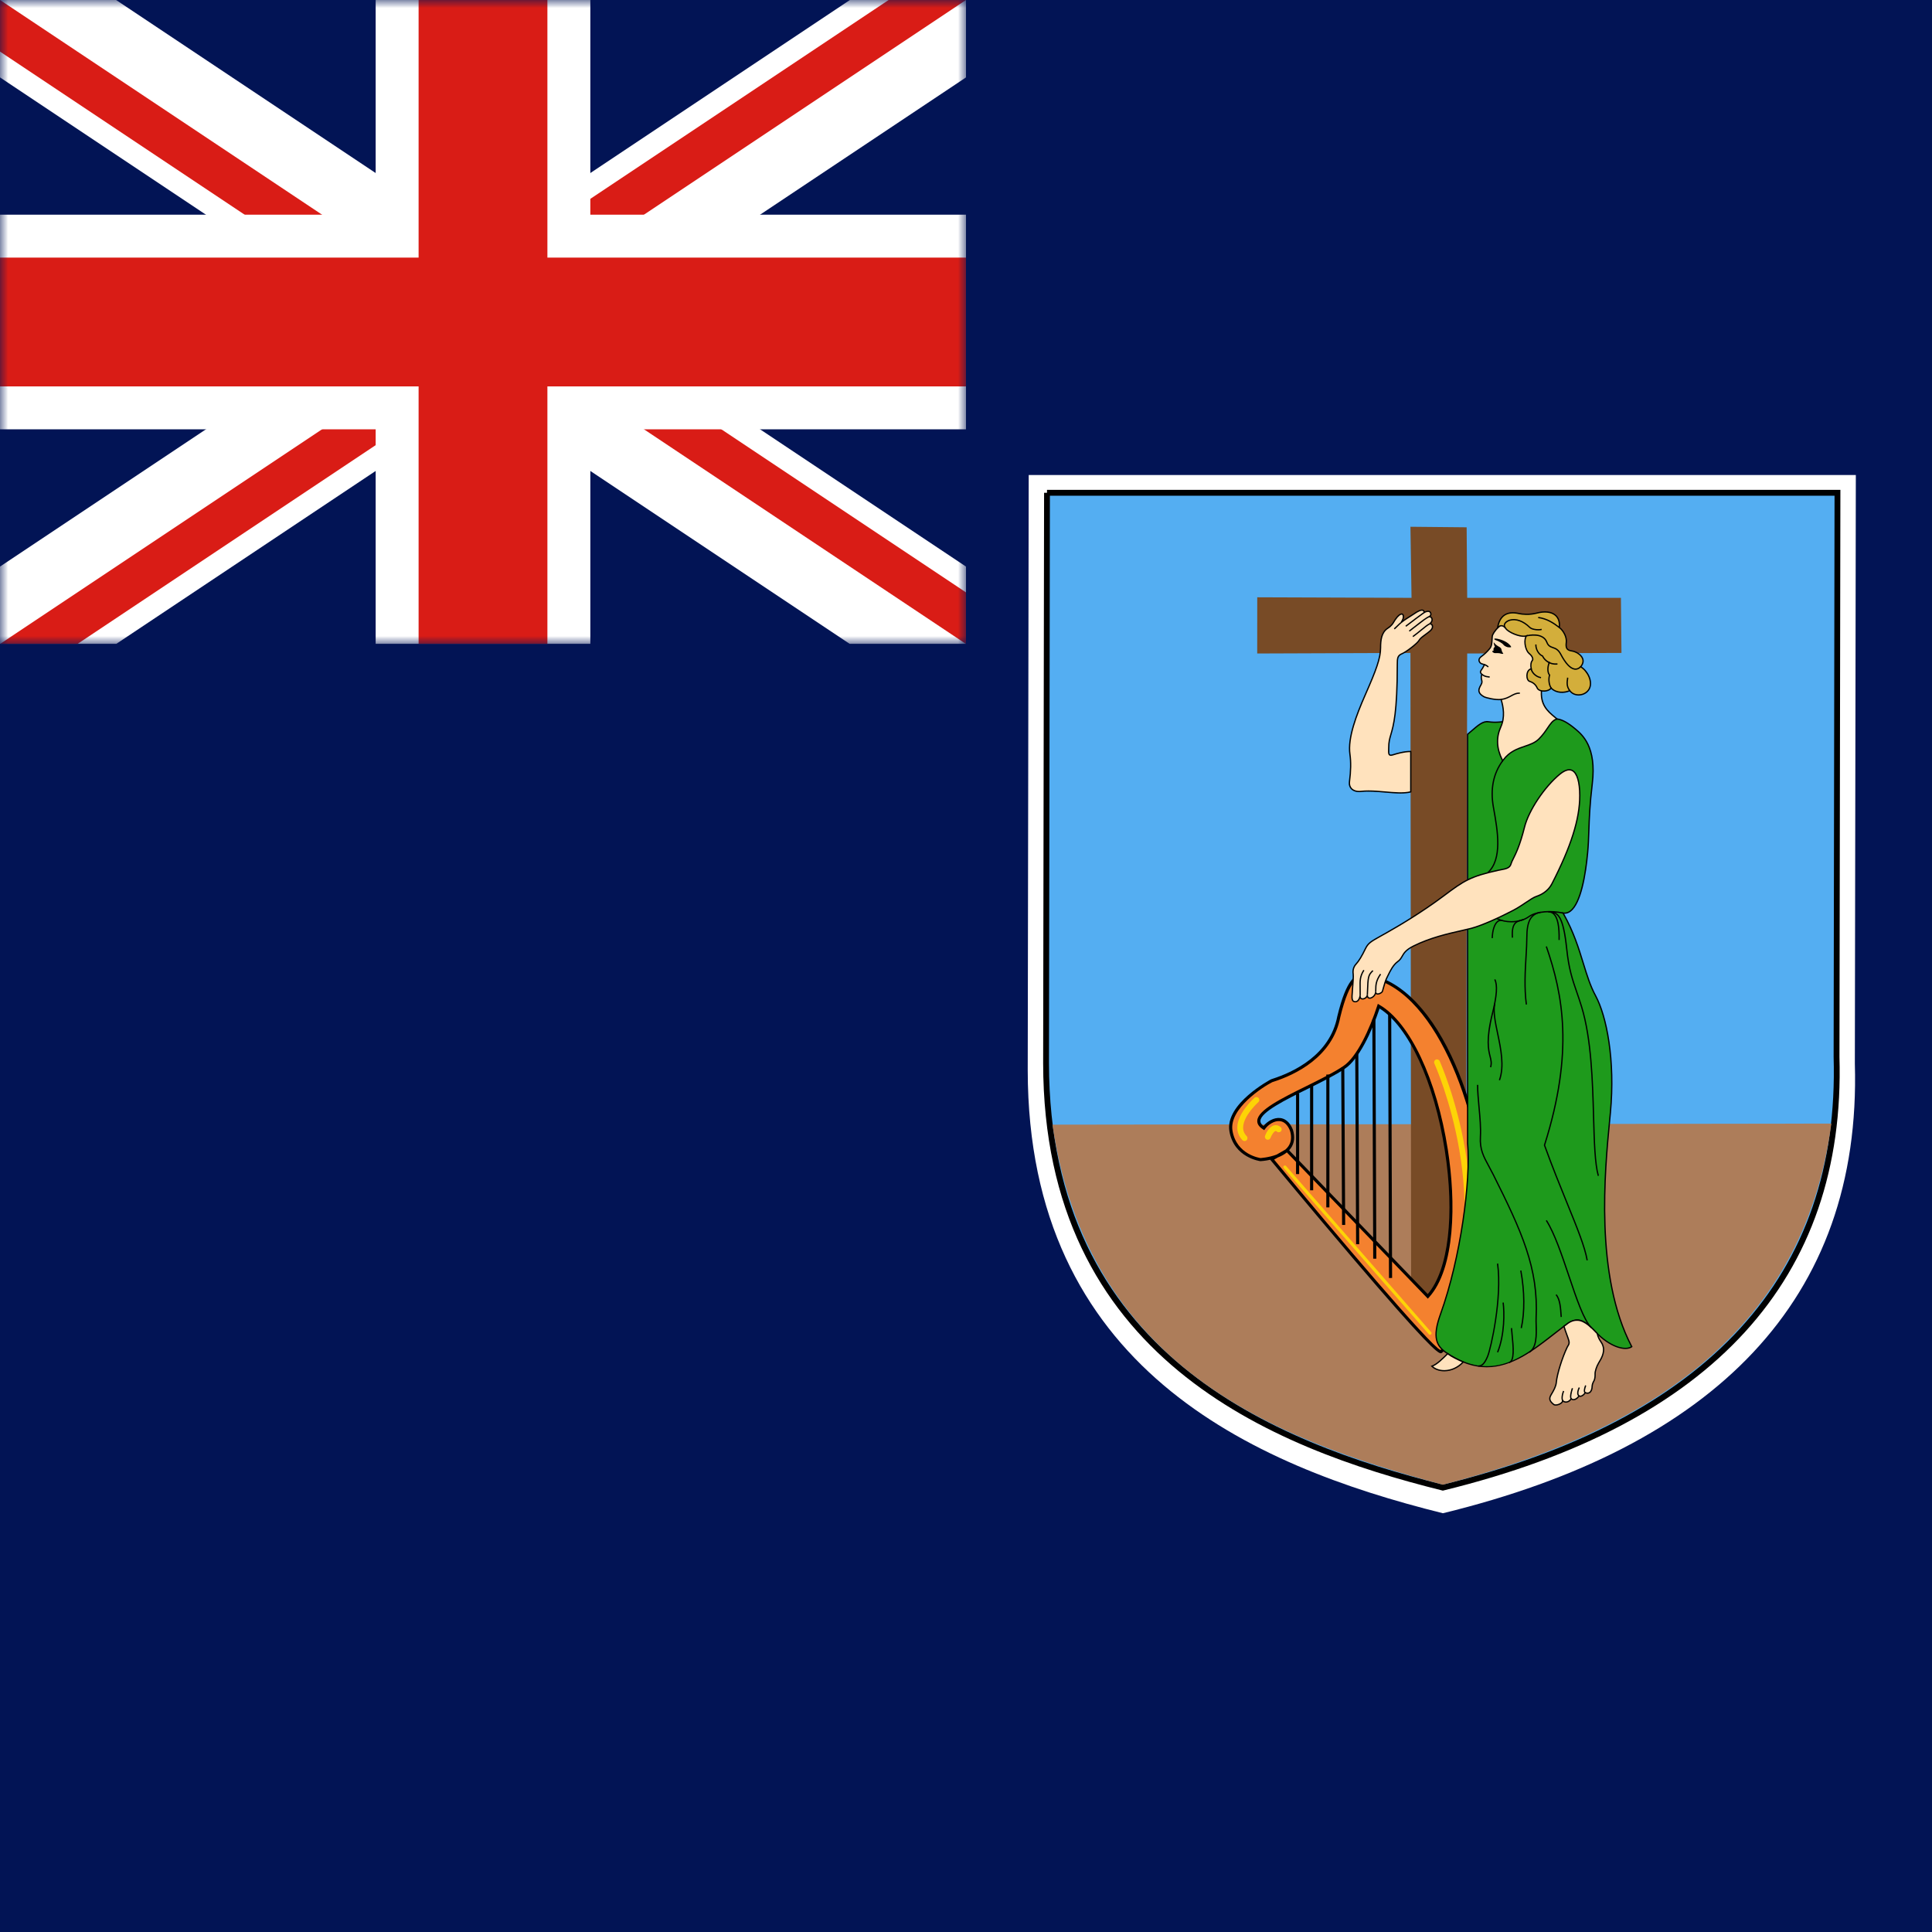 <svg width="120" height="120" viewBox="0 0 120 120" fill="none" xmlns="http://www.w3.org/2000/svg">
<rect x="0" y="0" width="120" height="120" fill="#333333" stroke="none"/>
<g clip-path="url(#clip0_909_274919)">
<path d="M0 0H120V120H0V0Z" fill="#021455"/>
<path d="M63.893 29.505H115.269L115.208 66.063C115.635 80.759 106.476 89.878 89.622 93.99C77.655 91.018 63.854 84.87 63.834 66.48L63.895 29.505L63.893 29.505Z" fill="white"/>
<path d="M65.031 30.607H114.129L114.071 65.638C114.479 79.72 105.725 88.459 89.619 92.399C78.181 89.551 64.992 83.66 64.973 66.038L65.031 30.607H65.031Z" fill="#54AEF2"/>
<path d="M89.618 92.586L89.575 92.575C78.945 89.929 64.812 84.299 64.792 66.038L64.85 30.607L65.031 30.608V30.426H114.311L114.31 30.608L114.252 65.639C114.652 79.421 106.379 88.486 89.662 92.575L89.618 92.586ZM65.212 30.789L65.154 66.038C65.174 84.019 79.113 89.591 89.619 92.212C106.119 88.164 114.284 79.226 113.89 65.644L113.947 30.789H65.212Z" fill="black"/>
<path d="M113.748 69.788C111.962 83.23 101.61 89.103 89.617 92.22C79.003 89.372 67.582 84.826 65.369 69.855L113.749 69.788L113.748 69.788Z" fill="#AD7D5A"/>
<path d="M87.673 37.133L87.605 32.718L91.096 32.752L91.13 37.133H100.679L100.713 40.555L91.13 40.59L91.053 80.953L87.648 80.974L87.605 40.555L78.088 40.59L78.09 37.099L87.673 37.133Z" fill="#784B26"/>
<path fill-rule="evenodd" clip-rule="evenodd" d="M79.943 71.454L88.684 80.521C91.706 77.199 89.61 64.782 85.634 62.495C85.158 63.965 84.347 65.728 83.486 66.297C81.591 67.588 76.948 69.098 78.5 70.065C78.854 69.575 79.78 69.112 80.215 70.201C80.733 71.916 78.282 72.025 78.282 72.025C78.282 72.025 76.73 71.835 76.458 70.255C76.185 68.676 78.769 67.234 78.99 67.124C79.208 67.042 82.584 66.144 83.156 63.148C83.864 60.208 84.599 60.643 84.736 60.589C89.146 61.025 92.033 68.921 92.196 74.476C92.36 80.031 89.936 83.707 89.501 83.952C89.065 84.197 78.99 71.998 78.99 71.998L79.943 71.454Z" fill="#F4812F"/>
<path d="M89.489 84.055C89.296 84.055 88.598 83.514 84.008 78.13C81.464 75.144 78.941 72.09 78.915 72.06L78.895 72.035C78.568 72.108 78.31 72.121 78.286 72.122C78.254 72.119 76.644 71.903 76.362 70.272C76.067 68.558 78.918 67.052 78.947 67.037C78.97 67.028 78.997 67.019 79.035 67.007C80.342 66.588 82.603 65.528 83.061 63.13C83.629 60.772 84.217 60.481 84.662 60.497C84.68 60.498 84.694 60.499 84.706 60.497L84.728 60.488L84.745 60.493C86.767 60.692 88.685 62.496 90.146 65.571C91.404 68.22 92.207 71.548 92.293 74.473C92.458 80.089 89.972 83.798 89.548 84.036C89.532 84.045 89.515 84.055 89.489 84.055ZM79.138 72.025C83.003 76.703 88.851 83.599 89.474 83.854C89.94 83.52 92.26 79.922 92.1 74.479C91.939 69.014 89.063 61.134 84.743 60.687C84.716 60.692 84.689 60.692 84.656 60.691C84.46 60.686 83.853 60.669 83.25 63.171C82.775 65.662 80.442 66.76 79.094 67.192C79.06 67.202 79.037 67.21 79.024 67.215C78.449 67.502 76.317 68.87 76.553 70.239C76.81 71.73 78.279 71.927 78.294 71.929C78.292 71.928 78.802 71.902 79.294 71.713L79.837 71.403C79.906 71.344 79.967 71.278 80.018 71.205C80.204 70.943 80.239 70.615 80.123 70.229C79.979 69.871 79.769 69.669 79.502 69.636C79.158 69.594 78.776 69.848 78.578 70.121L78.525 70.195L78.449 70.147C78.202 69.993 78.081 69.812 78.091 69.608C78.124 68.949 79.59 68.225 81.142 67.458C81.98 67.044 82.847 66.615 83.432 66.217C84.271 65.663 85.072 63.916 85.542 62.465L85.579 62.352L85.682 62.411C87.577 63.501 89.243 67.033 89.928 71.409C90.437 74.662 90.397 78.782 88.755 80.586L88.686 80.663L79.929 71.578C79.763 71.713 79.569 71.815 79.372 71.891L79.138 72.025ZM80.07 71.447L88.68 80.378C89.961 78.87 90.367 75.463 89.737 71.439C89.073 67.198 87.491 63.77 85.688 62.64C85.203 64.098 84.397 65.812 83.539 66.377C82.945 66.783 82.072 67.214 81.228 67.631C79.861 68.306 78.311 69.072 78.285 69.618C78.279 69.73 78.343 69.833 78.479 69.934C78.715 69.651 79.12 69.395 79.526 69.444C79.761 69.473 80.088 69.621 80.305 70.165C80.442 70.619 80.398 71.004 80.176 71.317C80.144 71.363 80.108 71.406 80.07 71.447Z" fill="black"/>
<path d="M86.315 63.013L86.369 79.378L86.315 63.013Z" fill="#F4812F"/>
<path d="M86.412 63.012L86.218 63.013L86.272 79.378L86.466 79.377L86.412 63.012Z" fill="black"/>
<path d="M85.335 63.312C85.335 63.339 85.389 78.179 85.389 78.179L85.335 63.312Z" fill="#F4812F"/>
<path d="M85.292 78.18C85.29 77.574 85.238 63.339 85.238 63.312H85.431C85.431 63.356 85.485 78.031 85.486 78.179L85.292 78.18Z" fill="black"/>
<path d="M84.273 65.463L84.327 77.281L84.273 65.463Z" fill="#F4812F"/>
<path d="M84.369 65.463L84.176 65.463L84.23 77.281L84.423 77.28L84.369 65.463Z" fill="black"/>
<path d="M83.401 66.307L83.456 76.083L83.401 66.307Z" fill="#F4812F"/>
<path d="M83.498 66.306L83.305 66.308L83.359 76.083L83.552 76.082L83.498 66.306Z" fill="black"/>
<path d="M82.572 66.743H82.379V74.993H82.572V66.743Z" fill="black"/>
<path d="M81.564 67.397H81.371V73.931H81.564V67.397Z" fill="black"/>
<path d="M80.693 67.914H80.5V72.924H80.693V67.914Z" fill="black"/>
<path d="M88.82 82.905C88.793 82.905 88.766 82.894 88.747 82.872L79.734 72.552C79.699 72.511 79.703 72.45 79.743 72.415C79.783 72.38 79.844 72.384 79.88 72.424L88.893 82.744C88.928 82.784 88.924 82.846 88.884 82.881C88.865 82.897 88.843 82.905 88.82 82.905Z" fill="#FDD406"/>
<path d="M89.555 82.445C89.527 82.445 89.498 82.438 89.472 82.425C89.383 82.379 89.348 82.27 89.394 82.181C93.096 74.99 89.131 66.144 89.091 66.055C89.049 65.964 89.089 65.857 89.18 65.815C89.271 65.774 89.379 65.814 89.42 65.905C89.462 65.995 93.498 75.001 89.716 82.347C89.684 82.409 89.621 82.445 89.555 82.445Z" fill="#FDD406"/>
<path d="M78.745 70.79C78.723 70.79 78.701 70.787 78.68 70.779C78.587 70.743 78.54 70.638 78.575 70.545C78.611 70.452 78.803 69.984 79.134 69.899C79.233 69.874 79.384 69.872 79.544 70.009C79.62 70.074 79.628 70.188 79.563 70.264C79.498 70.341 79.383 70.349 79.308 70.284C79.258 70.242 79.234 70.248 79.224 70.25C79.117 70.277 78.975 70.514 78.914 70.674C78.886 70.746 78.818 70.79 78.745 70.79Z" fill="#FDD406"/>
<path d="M77.302 70.872C77.254 70.872 77.207 70.854 77.172 70.817C76.947 70.586 76.84 70.308 76.852 69.992C76.886 69.107 77.875 68.223 77.917 68.186C77.992 68.12 78.106 68.127 78.173 68.202C78.239 68.277 78.232 68.391 78.157 68.457C78.148 68.466 77.241 69.276 77.214 70.007C77.206 70.222 77.277 70.405 77.432 70.565C77.502 70.637 77.5 70.751 77.428 70.821C77.393 70.855 77.347 70.872 77.302 70.872Z" fill="#FDD406"/>
<path d="M91.156 45.609C91.761 45.09 92.075 44.773 92.45 44.83C92.824 44.888 93.335 44.859 93.709 44.744C94.085 44.628 95.945 44.398 96.709 44.657C96.969 44.686 97.314 44.83 97.847 45.277C98.381 45.724 99.16 46.503 98.9 48.666C98.641 50.828 98.726 51.753 98.612 52.962C98.41 55.096 97.937 56.853 97.084 56.711C98.237 58.73 98.352 60.46 99.102 61.844C99.852 63.228 100.313 66.054 100.024 69.111C99.737 72.168 98.93 79.031 101.351 83.645C100.947 83.933 99.968 83.645 99.102 82.722C98.237 81.799 97.857 81.829 97.141 82.376C94.95 84.049 92.898 86.064 89.875 84.049C89.183 83.587 88.963 83.034 89.471 81.626C90.74 78.108 91.356 73.281 91.156 71.014L91.156 45.609Z" fill="#1E9A1C"/>
<path d="M92.342 84.925C91.577 84.925 90.756 84.684 89.853 84.082C89.184 83.636 88.901 83.089 89.434 81.613C90.692 78.124 91.319 73.318 91.116 71.018L91.116 45.59L91.13 45.578C91.194 45.524 91.255 45.471 91.312 45.421C91.805 44.994 92.101 44.735 92.456 44.791C92.84 44.85 93.339 44.816 93.697 44.706C94.042 44.6 95.924 44.348 96.722 44.619C97.035 44.653 97.403 44.853 97.873 45.247C98.309 45.611 99.216 46.37 98.94 48.67C98.781 49.999 98.751 50.853 98.726 51.607C98.71 52.066 98.695 52.499 98.651 52.966C98.521 54.352 98.227 56.111 97.567 56.618C97.439 56.717 97.3 56.764 97.157 56.758C97.781 57.871 98.099 58.904 98.379 59.818C98.601 60.54 98.81 61.222 99.137 61.825C99.822 63.088 100.374 65.832 100.064 69.115C100.05 69.262 100.035 69.419 100.019 69.584C99.717 72.72 99.087 79.246 101.386 83.626L101.403 83.657L101.374 83.677C100.962 83.972 99.965 83.701 99.073 82.749C98.226 81.846 97.871 81.869 97.165 82.407C96.976 82.552 96.788 82.698 96.601 82.845C95.284 83.873 93.937 84.925 92.342 84.925ZM91.196 45.627V71.014C91.399 73.319 90.77 78.141 89.509 81.639C88.991 83.074 89.246 83.581 89.897 84.015C92.635 85.841 94.538 84.355 96.552 82.782C96.739 82.635 96.928 82.489 97.117 82.344C97.855 81.781 98.249 81.753 99.131 82.695C99.973 83.592 100.897 83.873 101.299 83.631C99.009 79.23 99.638 72.712 99.94 69.576C99.956 69.411 99.971 69.255 99.985 69.107C100.293 65.841 99.746 63.115 99.067 61.863C98.737 61.253 98.526 60.567 98.303 59.842C98.018 58.913 97.695 57.861 97.049 56.731L97.008 56.658L97.091 56.672C97.241 56.697 97.386 56.657 97.519 56.555C98.015 56.173 98.389 54.896 98.572 52.958C98.616 52.494 98.631 52.062 98.646 51.604C98.672 50.849 98.701 49.993 98.861 48.661C99.132 46.404 98.247 45.663 97.822 45.308C97.365 44.925 97.01 44.731 96.705 44.697C95.963 44.446 94.118 44.66 93.721 44.782C93.352 44.895 92.839 44.931 92.444 44.87C92.126 44.82 91.84 45.069 91.365 45.481C91.311 45.528 91.255 45.576 91.196 45.627Z" fill="black"/>
<path d="M93.234 43.446C93.393 43.936 93.479 44.571 93.219 45.148C92.96 45.724 92.903 46.416 93.334 47.253C94.027 46.272 95.008 46.474 95.584 45.897C96.161 45.321 96.276 44.773 96.709 44.657C96.276 44.282 95.613 43.879 95.757 42.783C95.901 41.687 97.429 40.793 96.046 39.12C95.152 38.041 93.853 38.342 93.291 38.76C93.027 38.957 92.802 39.236 92.715 39.423C92.628 39.611 92.737 40.037 92.527 40.288C92.384 40.461 92.209 40.633 92.008 40.779C91.879 40.872 91.798 41.009 91.936 41.168C91.991 41.231 92.093 41.245 92.204 41.284C92.139 41.413 92.066 41.543 91.994 41.637C91.925 41.725 91.955 41.809 92.037 41.88C91.928 42.226 92.138 42.264 91.994 42.523C91.868 42.748 91.699 43.013 92.167 43.273C92.296 43.345 92.91 43.488 93.234 43.446Z" fill="#FFE2BD"/>
<path d="M93.329 47.329L93.299 47.271C92.911 46.519 92.873 45.819 93.183 45.131C93.443 44.553 93.342 43.925 93.206 43.489C92.875 43.518 92.288 43.386 92.148 43.308C91.97 43.209 91.866 43.101 91.831 42.978C91.785 42.814 91.871 42.661 91.947 42.525L91.959 42.504C92.025 42.385 92.01 42.324 91.989 42.239C91.969 42.158 91.945 42.058 91.992 41.892C91.903 41.804 91.892 41.703 91.963 41.612C92.019 41.539 92.082 41.434 92.147 41.307C92.135 41.303 92.122 41.299 92.11 41.296C92.03 41.272 91.955 41.25 91.906 41.194C91.844 41.123 91.817 41.05 91.825 40.977C91.835 40.895 91.89 40.815 91.984 40.746C92.169 40.613 92.341 40.45 92.496 40.263C92.616 40.119 92.625 39.908 92.632 39.722C92.638 39.596 92.642 39.486 92.679 39.406C92.76 39.23 92.979 38.942 93.268 38.728C93.912 38.249 95.209 38.047 96.077 39.095C97.05 40.272 96.596 41.091 96.196 41.815C96.013 42.145 95.84 42.457 95.797 42.788C95.671 43.745 96.18 44.167 96.59 44.505C96.64 44.547 96.689 44.587 96.735 44.627L96.792 44.676L96.719 44.696C96.483 44.759 96.346 44.96 96.157 45.238C96.017 45.445 95.857 45.68 95.612 45.925C95.365 46.172 95.049 46.279 94.715 46.392C94.247 46.551 93.763 46.714 93.367 47.275L93.329 47.329ZM93.262 43.402L93.272 43.434C93.417 43.883 93.532 44.548 93.255 45.164C92.964 45.811 92.992 46.47 93.341 47.176C93.745 46.636 94.246 46.467 94.689 46.317C95.015 46.207 95.322 46.103 95.556 45.869C95.795 45.629 95.953 45.398 96.091 45.193C96.265 44.937 96.406 44.73 96.629 44.641C96.6 44.617 96.57 44.592 96.539 44.567C96.114 44.216 95.586 43.779 95.718 42.777C95.763 42.431 95.939 42.113 96.126 41.776C96.533 41.041 96.954 40.28 96.015 39.146C95.101 38.041 93.801 38.43 93.315 38.792C93.05 38.989 92.831 39.267 92.752 39.44C92.721 39.505 92.717 39.612 92.712 39.726C92.704 39.924 92.695 40.15 92.557 40.314C92.398 40.506 92.221 40.674 92.031 40.811C91.978 40.849 91.913 40.911 91.905 40.986C91.899 41.036 91.919 41.088 91.966 41.142C91.999 41.18 92.061 41.198 92.132 41.219C92.159 41.227 92.188 41.236 92.217 41.246L92.26 41.261L92.24 41.301C92.164 41.453 92.092 41.574 92.026 41.661C91.994 41.701 91.964 41.764 92.063 41.85L92.083 41.867L92.075 41.892C92.025 42.051 92.046 42.137 92.066 42.22C92.089 42.311 92.11 42.397 92.029 42.542L92.017 42.564C91.945 42.692 91.871 42.825 91.908 42.956C91.936 43.058 92.028 43.15 92.187 43.238C92.31 43.307 92.913 43.448 93.229 43.406L93.262 43.402Z" fill="black"/>
<path d="M87.625 49.184C86.818 49.386 85.52 49.04 84.539 49.156C84.106 49.207 83.761 48.983 83.819 48.55C83.876 48.117 83.934 47.454 83.847 46.849C83.713 45.905 84.165 44.599 84.799 43.157C85.433 41.716 85.751 40.908 85.751 40.23C85.751 39.783 85.794 39.279 86.198 39.019C86.496 38.828 86.553 38.641 86.659 38.486C86.904 38.125 87.134 38.039 87.163 38.255C87.181 38.384 87.134 38.5 87.019 38.673C87.278 38.457 87.719 38.205 87.819 38.133C87.92 38.061 88.433 37.7 88.461 38.039C88.663 37.938 88.8 37.945 88.851 38.053C88.905 38.17 88.872 38.219 88.771 38.306C88.915 38.277 89.081 38.529 88.793 38.753C88.944 38.702 89.095 38.955 88.829 39.185C88.553 39.423 88.238 39.589 88.137 39.776C88.035 39.964 87.351 40.49 87.077 40.605C86.803 40.721 86.789 40.879 86.789 41.283C86.789 45.724 86.256 45.363 86.256 46.431C86.256 46.719 86.198 46.978 86.486 46.892C86.775 46.805 87.192 46.676 87.625 46.676V49.184Z" fill="#FFE2BD"/>
<path d="M86.986 49.289C86.685 49.289 86.357 49.261 86.018 49.231C85.514 49.188 84.992 49.143 84.544 49.195C84.285 49.226 84.058 49.162 83.919 49.02C83.802 48.901 83.754 48.737 83.779 48.545C83.866 47.892 83.875 47.323 83.807 46.855C83.661 45.828 84.208 44.401 84.762 43.142C85.431 41.621 85.711 40.881 85.711 40.231C85.711 39.739 85.767 39.249 86.176 38.986C86.401 38.842 86.481 38.705 86.559 38.573C86.581 38.535 86.603 38.499 86.627 38.464C86.799 38.209 86.974 38.074 87.093 38.102C87.128 38.11 87.188 38.14 87.203 38.25C87.216 38.343 87.197 38.429 87.155 38.519C87.316 38.403 87.5 38.288 87.633 38.205C87.708 38.158 87.767 38.122 87.796 38.1C87.994 37.959 88.259 37.806 88.404 37.873C88.448 37.893 88.477 37.929 88.491 37.981C88.611 37.928 88.708 37.914 88.781 37.94C88.829 37.957 88.865 37.989 88.887 38.036C88.939 38.15 88.917 38.215 88.86 38.277C88.906 38.296 88.945 38.335 88.969 38.387C89.008 38.471 89.002 38.596 88.891 38.717C88.928 38.732 88.962 38.761 88.985 38.801C89.038 38.894 89.036 39.059 88.855 39.215C88.754 39.303 88.65 39.379 88.549 39.453C88.379 39.577 88.232 39.684 88.172 39.795C88.064 39.995 87.363 40.528 87.093 40.642C86.841 40.748 86.829 40.881 86.829 41.283C86.829 44.269 86.588 45.088 86.429 45.63C86.352 45.895 86.296 46.085 86.296 46.431C86.296 46.474 86.294 46.517 86.293 46.558C86.289 46.691 86.285 46.816 86.334 46.854C86.361 46.874 86.408 46.874 86.475 46.854L86.503 46.845C86.797 46.757 87.2 46.636 87.625 46.636H87.665V49.216L87.635 49.223C87.441 49.272 87.222 49.289 86.986 49.289ZM84.997 49.092C85.33 49.092 85.681 49.122 86.025 49.152C86.609 49.203 87.162 49.251 87.585 49.153V46.716C87.187 46.723 86.806 46.837 86.526 46.922L86.498 46.93C86.403 46.959 86.334 46.954 86.286 46.917C86.204 46.855 86.208 46.716 86.213 46.556C86.214 46.516 86.216 46.473 86.216 46.431C86.216 46.074 86.276 45.868 86.353 45.608C86.51 45.07 86.749 44.258 86.749 41.283C86.749 40.879 86.761 40.695 87.062 40.569C87.339 40.452 88.009 39.929 88.102 39.758C88.171 39.63 88.324 39.518 88.502 39.388C88.602 39.316 88.704 39.24 88.803 39.155C88.947 39.03 88.954 38.907 88.915 38.84C88.89 38.796 88.847 38.778 88.805 38.791L88.768 38.721C88.95 38.58 88.912 38.455 88.897 38.42C88.873 38.368 88.823 38.336 88.779 38.345L88.628 38.375L88.745 38.276C88.839 38.195 88.858 38.165 88.815 38.07C88.802 38.043 88.782 38.025 88.755 38.016C88.713 38.001 88.63 37.999 88.478 38.075L88.426 38.101L88.421 38.042C88.415 37.966 88.382 37.95 88.371 37.945C88.286 37.906 88.09 37.989 87.842 38.165C87.812 38.187 87.752 38.224 87.675 38.273C87.496 38.385 87.225 38.554 87.044 38.704L86.986 38.651C87.102 38.477 87.139 38.372 87.124 38.261C87.117 38.213 87.101 38.186 87.075 38.18C87.009 38.163 86.861 38.26 86.693 38.508C86.669 38.542 86.649 38.577 86.627 38.614C86.549 38.747 86.46 38.899 86.219 39.053C85.842 39.295 85.79 39.762 85.79 40.231C85.79 40.895 85.509 41.642 84.835 43.174C84.286 44.423 83.743 45.836 83.886 46.843C83.955 47.319 83.945 47.895 83.858 48.556C83.836 48.722 83.877 48.863 83.976 48.964C84.098 49.088 84.301 49.143 84.535 49.116C84.682 49.099 84.838 49.092 84.997 49.092Z" fill="black"/>
<path d="M87.798 58.758C89.101 58.107 90.595 57.864 91.374 57.663C92.152 57.461 93.393 56.855 93.998 56.538C94.604 56.221 95.094 55.788 95.439 55.673C95.786 55.558 96.174 55.319 96.391 54.894C97.516 52.703 98.122 50.944 98.122 49.415C98.122 48.406 97.862 47.281 96.881 48.089C95.96 48.848 94.956 50.311 94.69 51.376C94.286 52.991 93.941 53.337 93.853 53.654C93.767 53.972 93.441 53.971 93.046 54.058C91.344 54.433 90.941 54.692 89.672 55.644C88.404 56.596 87.019 57.432 86.096 57.951C85.174 58.47 85.001 58.528 84.799 58.946C84.598 59.364 84.41 59.681 84.237 59.869C84.063 60.056 84.014 60.275 84.049 60.503C84.079 60.691 83.991 61.556 83.977 61.844C83.962 62.132 84.034 62.205 84.151 62.219C84.266 62.233 84.424 62.176 84.482 61.83C84.424 62.176 84.9 62.06 84.929 61.801C84.914 62.176 85.419 61.959 85.448 61.613C85.448 61.858 85.831 61.689 85.866 61.57C85.952 61.282 86.024 60.965 86.139 60.734C86.308 60.399 86.487 59.965 86.818 59.724C87.192 59.45 87.019 59.148 87.798 58.758Z" fill="#FFE2BD"/>
<path d="M84.181 62.26C84.168 62.26 84.156 62.26 84.146 62.258C83.983 62.238 83.923 62.118 83.938 61.842C83.942 61.753 83.953 61.608 83.966 61.446C83.993 61.103 84.029 60.634 84.01 60.509C83.97 60.251 84.036 60.026 84.207 59.842C84.37 59.666 84.552 59.367 84.763 58.928C84.948 58.545 85.111 58.455 85.795 58.074C85.88 58.026 85.974 57.974 86.077 57.916C86.823 57.496 88.28 56.639 89.648 55.612C90.914 54.662 91.316 54.398 93.037 54.019C93.105 54.004 93.171 53.992 93.233 53.98C93.533 53.924 93.75 53.883 93.815 53.644C93.842 53.546 93.89 53.449 93.958 53.315C94.111 53.01 94.368 52.499 94.652 51.366C94.91 50.33 95.899 48.846 96.856 48.058C97.175 47.795 97.446 47.714 97.66 47.815C98.097 48.021 98.162 48.906 98.162 49.415C98.162 50.877 97.627 52.573 96.427 54.912C96.172 55.41 95.707 55.626 95.452 55.711C95.273 55.77 95.05 55.92 94.792 56.094C94.562 56.249 94.302 56.424 94.016 56.573C93.736 56.72 92.29 57.466 91.384 57.701C91.218 57.744 91.025 57.788 90.801 57.838C89.973 58.026 88.839 58.282 87.815 58.794C87.347 59.028 87.235 59.223 87.127 59.412C87.058 59.532 86.992 59.646 86.841 59.757C86.562 59.96 86.392 60.308 86.242 60.615C86.219 60.662 86.197 60.708 86.175 60.752C86.09 60.922 86.027 61.147 85.966 61.364C85.946 61.437 85.925 61.51 85.904 61.581C85.873 61.686 85.669 61.794 85.538 61.776C85.506 61.771 85.479 61.759 85.458 61.741C85.386 61.919 85.207 62.043 85.062 62.037C84.993 62.032 84.942 61.998 84.914 61.941C84.873 61.996 84.814 62.036 84.76 62.059C84.664 62.098 84.566 62.093 84.505 62.044C84.495 62.036 84.485 62.026 84.475 62.013C84.395 62.224 84.263 62.26 84.181 62.26ZM97.468 47.853C97.31 47.853 97.122 47.942 96.907 48.119C95.961 48.898 94.984 50.364 94.729 51.386C94.443 52.527 94.184 53.043 94.029 53.351C93.964 53.481 93.917 53.575 93.892 53.665C93.814 53.952 93.552 54.001 93.248 54.058C93.186 54.07 93.121 54.082 93.055 54.097C91.35 54.473 90.951 54.734 89.696 55.676C88.324 56.705 86.864 57.565 86.116 57.986C86.013 58.044 85.919 58.096 85.834 58.143C85.151 58.524 85.009 58.603 84.835 58.963C84.62 59.409 84.434 59.714 84.266 59.896C84.112 60.062 84.053 60.264 84.089 60.497C84.11 60.631 84.074 61.086 84.045 61.452C84.033 61.614 84.022 61.757 84.017 61.846C84.002 62.136 84.077 62.169 84.156 62.179C84.296 62.197 84.401 62.071 84.443 61.823L84.522 61.836C84.514 61.884 84.513 61.948 84.555 61.982C84.593 62.012 84.661 62.013 84.73 61.985C84.797 61.957 84.879 61.891 84.889 61.796L84.969 61.802C84.966 61.87 84.981 61.952 85.067 61.957C85.189 61.969 85.392 61.812 85.409 61.61L85.488 61.613C85.488 61.68 85.521 61.693 85.55 61.697C85.653 61.712 85.811 61.615 85.828 61.559C85.849 61.488 85.869 61.415 85.889 61.343C85.951 61.122 86.015 60.893 86.103 60.716C86.126 60.672 86.148 60.627 86.17 60.58C86.325 60.265 86.499 59.907 86.794 59.692C86.932 59.592 86.99 59.49 87.058 59.372C87.167 59.182 87.29 58.968 87.78 58.723C88.812 58.206 89.952 57.949 90.784 57.761C91.007 57.71 91.2 57.666 91.364 57.624C92.06 57.444 93.208 56.907 93.979 56.503C94.261 56.355 94.519 56.181 94.747 56.028C95.01 55.851 95.238 55.698 95.427 55.635C95.67 55.554 96.114 55.348 96.356 54.876C97.55 52.548 98.082 50.864 98.082 49.415C98.082 48.581 97.916 48.024 97.626 47.887C97.577 47.864 97.524 47.853 97.468 47.853Z" fill="black"/>
<path d="M97.141 82.376C97.228 82.693 97.386 83.054 97.443 83.27C97.502 83.486 97.4 83.554 97.343 83.674C97.041 84.308 96.716 85.319 96.665 85.865C96.637 86.182 96.421 86.485 96.319 86.673C96.208 86.879 96.251 87.039 96.507 87.235C96.629 87.329 97.026 87.206 97.069 87.004C97.213 87.148 97.472 87.091 97.588 86.874C97.718 87.004 97.934 86.918 98.079 86.701C98.208 86.788 98.395 86.615 98.467 86.499C98.67 86.6 98.886 86.478 98.893 86.082C98.894 86.002 98.943 85.865 99.002 85.772C99.058 85.678 99.08 85.498 99.074 85.339C99.066 85.18 99.167 84.863 99.304 84.64C99.441 84.416 99.679 84.02 99.578 83.645C99.484 83.296 99.333 83.328 99.203 82.823C98.886 82.491 98.454 82.03 98.007 82.001C97.56 81.972 97.3 82.275 97.141 82.376Z" fill="#FFE2BD"/>
<path d="M96.629 87.307C96.573 87.307 96.52 87.296 96.482 87.266C96.217 87.063 96.159 86.885 96.284 86.654C96.304 86.617 96.328 86.576 96.355 86.531C96.46 86.353 96.603 86.109 96.625 85.862C96.678 85.287 97.021 84.257 97.307 83.656C97.321 83.627 97.338 83.6 97.354 83.574C97.403 83.496 97.445 83.429 97.405 83.28C97.379 83.181 97.329 83.047 97.277 82.905C97.217 82.742 97.149 82.557 97.102 82.386L97.094 82.358L97.12 82.342C97.15 82.323 97.186 82.295 97.227 82.262C97.39 82.133 97.638 81.937 98.009 81.961C98.464 81.991 98.898 82.446 99.216 82.779L99.242 82.813C99.311 83.083 99.385 83.192 99.456 83.298C99.516 83.387 99.572 83.47 99.616 83.635C99.723 84.031 99.473 84.44 99.338 84.66C99.209 84.872 99.106 85.181 99.114 85.337C99.12 85.486 99.102 85.683 99.035 85.792C98.98 85.882 98.934 86.012 98.933 86.082C98.929 86.301 98.862 86.462 98.743 86.534C98.666 86.581 98.574 86.586 98.482 86.549C98.423 86.63 98.315 86.736 98.203 86.76C98.163 86.769 98.125 86.766 98.091 86.753C97.998 86.881 97.876 86.963 97.762 86.974C97.7 86.98 97.645 86.966 97.598 86.934C97.531 87.035 97.428 87.103 97.316 87.12C97.234 87.133 97.152 87.115 97.087 87.07C97.045 87.151 96.954 87.222 96.832 87.267C96.772 87.29 96.698 87.307 96.629 87.307ZM97.187 82.393C97.233 82.553 97.296 82.725 97.352 82.878C97.405 83.021 97.455 83.157 97.482 83.26C97.531 83.442 97.475 83.531 97.422 83.616C97.407 83.64 97.392 83.664 97.379 83.691C97.061 84.358 96.752 85.356 96.704 85.869C96.681 86.133 96.532 86.387 96.423 86.572C96.397 86.616 96.374 86.656 96.355 86.692C96.266 86.856 96.264 86.999 96.531 87.203C96.578 87.239 96.692 87.234 96.805 87.193C96.927 87.147 97.013 87.072 97.029 86.996L97.045 86.924L97.097 86.976C97.151 87.03 97.225 87.052 97.305 87.041C97.406 87.025 97.499 86.956 97.552 86.856L97.578 86.808L97.616 86.846C97.653 86.884 97.7 86.901 97.754 86.895C97.853 86.885 97.962 86.804 98.046 86.679L98.068 86.646L98.101 86.668C98.125 86.684 98.153 86.689 98.186 86.682C98.273 86.663 98.38 86.564 98.434 86.478L98.453 86.448L98.485 86.464C98.563 86.503 98.64 86.503 98.702 86.465C98.796 86.408 98.85 86.272 98.853 86.081C98.854 85.996 98.903 85.854 98.968 85.751C99.015 85.673 99.041 85.512 99.034 85.34C99.026 85.169 99.132 84.845 99.27 84.619C99.398 84.409 99.637 84.019 99.539 83.655C99.498 83.504 99.448 83.429 99.39 83.343C99.319 83.238 99.239 83.119 99.167 82.843L99.158 82.834C98.85 82.511 98.428 82.068 98.004 82.041C97.662 82.017 97.44 82.196 97.276 82.325C97.243 82.351 97.214 82.374 97.187 82.393Z" fill="black"/>
<path d="M88.937 84.856C89.341 85.26 90.249 85.274 90.884 84.597C90.653 84.496 90.148 84.265 89.918 84.078C89.6 84.395 89.239 84.755 88.937 84.856Z" fill="#FFE2BD"/>
<path d="M89.702 85.177C89.383 85.177 89.095 85.071 88.909 84.884L88.863 84.839L88.924 84.818C89.218 84.72 89.575 84.364 89.89 84.049L89.915 84.024L89.943 84.047C90.162 84.225 90.636 84.445 90.9 84.56L90.951 84.582L90.913 84.624C90.586 84.973 90.164 85.169 89.726 85.177C89.718 85.177 89.71 85.177 89.702 85.177ZM89.011 84.87C89.183 85.016 89.43 85.097 89.701 85.097C89.709 85.097 89.717 85.097 89.725 85.097C90.124 85.09 90.509 84.918 90.815 84.61C90.553 84.494 90.142 84.299 89.921 84.131C89.627 84.424 89.3 84.746 89.011 84.87Z" fill="black"/>
<path d="M93.018 39.005C93.176 37.981 93.902 38.005 94.359 38.111C94.546 38.154 95.008 38.197 95.44 38.082C96.295 37.854 96.94 38.154 96.853 38.976C97.084 39.149 97.328 39.553 97.285 39.899C97.242 40.245 97.314 40.389 97.632 40.432C97.948 40.476 98.627 40.865 98.179 41.413C98.612 41.672 98.943 42.336 98.713 42.783C98.483 43.23 97.79 43.302 97.502 42.898C97.185 43.042 96.665 43.071 96.349 42.739C96.132 42.999 95.584 42.97 95.483 42.739C95.383 42.509 95.212 42.385 95.008 42.321C94.776 42.249 94.762 41.615 95.108 41.543C95.065 41.355 95.08 41.139 95.166 41.038C95.252 40.937 95.18 40.75 94.979 40.591C94.776 40.432 94.604 39.827 94.805 39.495C94.46 39.611 93.695 39.279 93.537 39.048C93.377 38.818 93.162 38.803 93.018 39.005Z" fill="#D3AE3B"/>
<path d="M98.05 43.203C97.823 43.203 97.618 43.11 97.489 42.947C97.142 43.093 96.655 43.086 96.35 42.797C96.203 42.942 95.962 42.982 95.779 42.956C95.613 42.932 95.492 42.859 95.446 42.756C95.36 42.557 95.213 42.428 94.996 42.359C94.851 42.314 94.793 42.11 94.801 41.939C94.809 41.769 94.882 41.574 95.061 41.514C95.03 41.343 95.04 41.125 95.136 41.012C95.156 40.988 95.165 40.957 95.161 40.919C95.152 40.828 95.075 40.718 94.954 40.622C94.751 40.463 94.587 39.907 94.732 39.553C94.34 39.606 93.658 39.295 93.504 39.071C93.43 38.964 93.342 38.904 93.255 38.904H93.254C93.179 38.904 93.109 38.947 93.05 39.028L92.978 38.999C93.039 38.609 93.187 38.332 93.419 38.175C93.653 38.016 93.973 37.981 94.368 38.072C94.573 38.12 95.026 38.151 95.429 38.044C95.943 37.907 96.37 37.956 96.633 38.181C96.835 38.354 96.926 38.622 96.895 38.958C97.138 39.151 97.367 39.56 97.325 39.904C97.282 40.245 97.353 40.354 97.637 40.393C97.852 40.422 98.222 40.599 98.335 40.886C98.381 41.002 98.399 41.185 98.237 41.403C98.671 41.689 98.984 42.344 98.748 42.801C98.632 43.028 98.388 43.181 98.111 43.201C98.091 43.202 98.07 43.203 98.05 43.203ZM97.515 42.848L97.534 42.875C97.656 43.046 97.87 43.14 98.106 43.121C98.354 43.103 98.573 42.967 98.678 42.764C98.897 42.339 98.573 41.696 98.158 41.447L98.119 41.423L98.148 41.388C98.282 41.224 98.32 41.065 98.26 40.915C98.164 40.669 97.831 40.5 97.627 40.472C97.254 40.421 97.205 40.222 97.246 39.894C97.286 39.57 97.061 39.182 96.83 39.008L96.811 38.995L96.814 38.972C96.847 38.653 96.767 38.401 96.581 38.242C96.342 38.037 95.93 37.993 95.45 38.121C95 38.241 94.533 38.192 94.35 38.15C93.977 38.064 93.679 38.094 93.463 38.241C93.276 38.367 93.148 38.583 93.081 38.883C93.134 38.844 93.193 38.824 93.254 38.824H93.256C93.369 38.825 93.481 38.897 93.57 39.026C93.717 39.24 94.469 39.565 94.793 39.458L94.896 39.423L94.84 39.516C94.653 39.824 94.81 40.408 95.003 40.56C95.143 40.67 95.229 40.798 95.24 40.911C95.246 40.971 95.231 41.023 95.197 41.064C95.124 41.148 95.103 41.346 95.147 41.534L95.156 41.573L95.116 41.582C94.954 41.616 94.888 41.79 94.881 41.943C94.873 42.11 94.933 42.256 95.02 42.283C95.26 42.359 95.423 42.503 95.519 42.724C95.553 42.8 95.654 42.858 95.79 42.877C95.965 42.901 96.195 42.861 96.318 42.714L96.347 42.68L96.377 42.712C96.697 43.047 97.215 42.985 97.485 42.862L97.515 42.848Z" fill="black"/>
<path d="M93.239 43.486L93.229 43.406C93.496 43.372 93.68 43.273 93.841 43.185C94.015 43.09 94.178 43.002 94.404 43.017L94.399 43.096C94.197 43.082 94.05 43.162 93.879 43.255C93.712 43.346 93.521 43.449 93.239 43.486Z" fill="black"/>
<path d="M92.522 42.091L92.478 42.086C92.371 42.074 92.261 42.061 92.155 42.004C92.097 41.972 92.05 41.945 92.01 41.91L92.063 41.851C92.096 41.88 92.14 41.904 92.193 41.934C92.285 41.983 92.388 41.995 92.487 42.007L92.532 42.012L92.522 42.091Z" fill="black"/>
<path d="M92.412 41.455C92.338 41.379 92.255 41.344 92.191 41.322L92.217 41.246C92.289 41.271 92.383 41.311 92.469 41.4L92.412 41.455Z" fill="black"/>
<path d="M95.545 39.156C95.352 39.156 95.105 39.114 94.98 38.99C94.6 38.617 94.159 38.454 93.797 38.556C93.633 38.602 93.509 38.702 93.482 38.81C93.467 38.871 93.486 38.929 93.535 38.977L93.48 39.034C93.41 38.967 93.383 38.88 93.405 38.791C93.439 38.653 93.581 38.534 93.776 38.479C94.165 38.369 94.635 38.539 95.036 38.934C95.192 39.088 95.614 39.098 95.745 39.054L95.77 39.13C95.722 39.145 95.64 39.156 95.545 39.156Z" fill="black"/>
<path d="M97.857 41.602C97.834 41.602 97.811 41.6 97.788 41.596C97.506 41.551 97.209 41.234 96.904 40.653C96.756 40.371 96.595 40.315 96.439 40.261C96.283 40.206 96.135 40.155 96.037 39.899C95.82 39.331 94.981 39.496 94.814 39.534L94.796 39.457C95.31 39.337 95.925 39.383 96.111 39.87C96.196 40.092 96.315 40.133 96.465 40.185C96.628 40.242 96.812 40.306 96.975 40.616C97.263 41.165 97.549 41.477 97.801 41.517C97.924 41.538 98.039 41.494 98.151 41.384L98.207 41.442C98.097 41.548 97.98 41.602 97.857 41.602Z" fill="black"/>
<path d="M96.317 42.764C96.177 42.579 96.126 42.2 96.203 41.94C96.039 41.724 96.1 41.314 96.211 41.092L96.283 41.128C96.181 41.331 96.121 41.724 96.277 41.906L96.292 41.923L96.285 41.944C96.2 42.201 96.265 42.563 96.38 42.715L96.317 42.764Z" fill="black"/>
<path d="M95.708 42.13C95.338 42.071 95.086 41.751 95.068 41.547L95.148 41.54C95.161 41.688 95.369 41.995 95.721 42.052L95.708 42.13Z" fill="black"/>
<path d="M97.47 42.923C97.255 42.645 97.289 42.398 97.333 42.085L97.412 42.096C97.369 42.402 97.338 42.623 97.533 42.874L97.47 42.923Z" fill="black"/>
<path d="M96.626 41.286C96.123 41.286 95.856 40.941 95.784 40.78C95.501 40.651 95.343 40.292 95.357 40.027L95.436 40.031C95.423 40.274 95.57 40.604 95.83 40.713L95.845 40.72L95.851 40.735C95.907 40.873 96.189 41.255 96.733 41.2L96.741 41.28C96.701 41.284 96.663 41.286 96.626 41.286Z" fill="black"/>
<path d="M96.829 39.008C96.471 38.73 96.066 38.463 95.535 38.393L95.546 38.314C96.096 38.386 96.511 38.66 96.878 38.945L96.829 39.008Z" fill="black"/>
<path d="M92.438 54.232L92.385 54.173C93.291 53.349 92.973 51.566 92.741 50.264L92.719 50.143C92.516 49.008 92.713 48.027 93.302 47.229L93.366 47.276C92.79 48.056 92.599 49.016 92.798 50.129L92.819 50.251C93.055 51.571 93.377 53.379 92.438 54.232Z" fill="black"/>
<path d="M93.871 57.291C93.555 57.291 93.237 57.226 92.971 57.093L93.007 57.022C93.591 57.314 94.434 57.265 94.926 56.91C95.447 56.534 96.389 56.519 97.092 56.672L97.075 56.75C96.411 56.606 95.471 56.615 94.973 56.974C94.684 57.183 94.278 57.291 93.871 57.291Z" fill="black"/>
<path d="M94.766 62.398C94.628 61.352 94.691 60.309 94.746 59.389C94.771 58.972 94.795 58.578 94.795 58.24C94.795 57.205 95.051 56.739 95.678 56.629L95.692 56.707C95.104 56.81 94.874 57.24 94.874 58.24C94.874 58.581 94.851 58.976 94.826 59.394C94.771 60.31 94.708 61.349 94.845 62.387L94.766 62.398Z" fill="black"/>
<path d="M93.901 58.243C93.832 57.276 94.191 57.185 94.538 57.098C94.566 57.091 94.594 57.084 94.622 57.077L94.642 57.154C94.614 57.161 94.586 57.168 94.557 57.175C94.213 57.262 93.916 57.337 93.981 58.237L93.901 58.243Z" fill="black"/>
<path d="M92.726 58.269L92.647 58.268C92.658 57.769 92.794 57.36 93.003 57.201C93.1 57.127 93.21 57.104 93.33 57.134L93.311 57.211C93.216 57.188 93.129 57.205 93.051 57.264C92.862 57.409 92.737 57.794 92.726 58.269Z" fill="black"/>
<path d="M99.237 73.044C99.021 72.276 98.984 70.931 98.94 69.374C98.881 67.22 98.807 64.539 98.199 62.548C98.093 62.201 97.992 61.909 97.895 61.626C97.631 60.86 97.403 60.199 97.275 58.964C97.103 57.302 96.847 56.855 96.528 56.731C96.533 56.735 96.538 56.74 96.543 56.744C96.787 56.985 96.897 57.521 96.878 58.385L96.799 58.383C96.816 57.554 96.711 57.022 96.487 56.801C96.416 56.731 96.333 56.691 96.235 56.681C96.21 56.68 96.185 56.679 96.16 56.679L96.16 56.599C96.19 56.598 96.219 56.599 96.248 56.602C96.788 56.632 97.136 56.847 97.354 58.956C97.481 60.181 97.708 60.839 97.97 61.6C98.068 61.883 98.169 62.177 98.275 62.525C98.886 64.526 98.96 67.213 99.02 69.371C99.063 70.924 99.1 72.264 99.314 73.022L99.237 73.044Z" fill="black"/>
<path d="M98.543 78.288C98.406 77.466 97.915 76.26 97.293 74.732C96.866 73.682 96.381 72.492 95.893 71.143L95.889 71.13L95.893 71.118C97.728 65.315 97.033 61.768 96.008 58.8L96.084 58.774C97.112 61.753 97.81 65.311 95.973 71.129C96.459 72.471 96.941 73.656 97.367 74.703C97.991 76.234 98.484 77.444 98.622 78.275L98.543 78.288Z" fill="black"/>
<path d="M92.623 66.296L92.546 66.274C92.615 66.029 92.573 65.862 92.514 65.63C92.409 65.212 92.249 64.579 92.662 62.93C92.931 61.85 92.978 61.19 92.809 60.852L92.88 60.817C93.061 61.177 93.017 61.835 92.739 62.95C92.332 64.579 92.488 65.2 92.592 65.611C92.651 65.845 92.698 66.03 92.623 66.296Z" fill="black"/>
<path d="M93.171 67.106L93.096 67.079C93.404 66.219 93.181 65.154 92.985 64.215C92.834 63.497 92.692 62.818 92.806 62.326L92.883 62.344C92.774 62.819 92.914 63.489 93.062 64.198C93.261 65.148 93.487 66.225 93.171 67.106Z" fill="black"/>
<path d="M94.998 84.026L94.959 83.956C95.415 83.696 95.391 82.887 95.374 82.297C95.369 82.134 95.365 81.979 95.371 81.855C95.525 78.772 94.465 76.479 92.723 72.993C92.627 72.802 92.536 72.635 92.448 72.472C92.109 71.849 91.864 71.399 91.911 70.608C91.943 70.061 91.884 69.416 91.827 68.793C91.781 68.289 91.737 67.813 91.737 67.381H91.817C91.817 67.809 91.861 68.283 91.906 68.785C91.964 69.412 92.023 70.06 91.991 70.613C91.945 71.38 92.185 71.823 92.518 72.434C92.606 72.597 92.698 72.766 92.794 72.958C94.542 76.455 95.606 78.756 95.45 81.859C95.444 81.98 95.449 82.133 95.454 82.294C95.472 82.905 95.496 83.741 94.998 84.026Z" fill="black"/>
<path d="M91.853 84.883C91.841 84.883 91.829 84.883 91.817 84.882L91.824 84.802C91.965 84.813 92.144 84.756 92.361 84.235C92.562 83.753 93.269 80.636 92.978 78.489L93.057 78.478C93.35 80.64 92.637 83.78 92.434 84.266C92.255 84.696 92.08 84.883 91.853 84.883Z" fill="black"/>
<path d="M93.055 84.006L92.981 83.976C93.425 82.88 93.399 81.491 93.324 80.91L93.403 80.9C93.48 81.489 93.505 82.894 93.055 84.006Z" fill="black"/>
<path d="M94.528 82.501L94.45 82.483C94.668 81.512 94.658 80.215 94.421 78.923L94.499 78.909C94.738 80.211 94.749 81.52 94.528 82.501Z" fill="black"/>
<path d="M93.749 84.664L93.728 84.587C94.04 84.504 93.945 83.561 93.882 82.937C93.864 82.763 93.849 82.612 93.843 82.493L93.922 82.489C93.928 82.606 93.944 82.756 93.961 82.929C94.034 83.657 94.126 84.563 93.749 84.664Z" fill="black"/>
<path d="M98.814 82.491C98.34 82.032 97.888 80.688 97.409 79.265C96.971 77.963 96.519 76.617 96.012 75.823L96.079 75.78C96.591 76.582 97.046 77.933 97.485 79.239C97.96 80.653 98.41 81.989 98.87 82.434L98.814 82.491Z" fill="black"/>
<path d="M96.929 81.802L96.925 81.745C96.898 81.307 96.861 80.708 96.621 80.442L96.68 80.389C96.939 80.676 96.975 81.266 97.005 81.74L97.008 81.797L96.929 81.802Z" fill="black"/>
<path d="M85.488 61.615L85.408 61.612C85.41 61.565 85.411 61.518 85.412 61.471C85.414 61.194 85.417 60.907 85.718 60.48L85.783 60.527C85.497 60.933 85.494 61.207 85.491 61.472C85.491 61.52 85.49 61.567 85.488 61.615Z" fill="black"/>
<path d="M84.969 61.802L84.889 61.799L84.896 61.614C84.932 60.675 84.936 60.554 85.247 60.258L85.302 60.316C85.015 60.59 85.011 60.687 84.976 61.617L84.969 61.802Z" fill="black"/>
<path d="M84.522 61.831L84.443 61.829C84.446 61.65 84.443 61.496 84.44 61.361C84.432 60.894 84.427 60.637 84.679 60.237L84.746 60.279C84.507 60.659 84.512 60.908 84.52 61.36C84.523 61.496 84.525 61.65 84.522 61.831Z" fill="black"/>
<path d="M87.34 38.929L87.291 38.865C87.595 38.634 88.316 38.085 88.439 38.006L88.483 38.073C88.362 38.151 87.643 38.698 87.34 38.929Z" fill="black"/>
<path d="M87.556 39.231L87.507 39.168L87.815 38.929C88.347 38.515 88.639 38.286 88.765 38.267L88.777 38.345C88.672 38.362 88.35 38.613 87.864 38.992L87.556 39.231Z" fill="black"/>
<path d="M87.778 39.572L87.732 39.506C87.898 39.39 88.068 39.25 88.232 39.115C88.453 38.934 88.644 38.777 88.776 38.717L88.809 38.789C88.686 38.845 88.49 39.006 88.282 39.177C88.117 39.313 87.946 39.453 87.778 39.572Z" fill="black"/>
<path d="M86.626 39.094L86.577 39.032C86.622 38.996 86.692 38.927 86.765 38.855C86.849 38.772 86.936 38.685 86.996 38.642L87.043 38.706C86.988 38.746 86.903 38.83 86.821 38.911C86.746 38.986 86.675 39.056 86.626 39.094Z" fill="black"/>
<path d="M97.039 87.031C96.954 86.936 96.973 86.651 97.082 86.384L97.156 86.414C97.043 86.691 97.05 86.923 97.098 86.978L97.039 87.031Z" fill="black"/>
<path d="M97.559 86.903C97.432 86.774 97.622 86.235 97.63 86.212L97.705 86.239C97.608 86.512 97.566 86.796 97.616 86.847L97.559 86.903Z" fill="black"/>
<path d="M98.062 86.738C98.024 86.72 97.994 86.685 97.977 86.636C97.936 86.52 97.966 86.348 98.057 86.165L98.129 86.201C98.048 86.362 98.019 86.515 98.052 86.609C98.062 86.638 98.077 86.657 98.096 86.666L98.062 86.738Z" fill="black"/>
<path d="M98.455 86.537C98.426 86.528 98.403 86.507 98.389 86.478C98.352 86.401 98.372 86.257 98.451 86.039L98.526 86.066C98.434 86.321 98.445 86.412 98.461 86.443C98.467 86.456 98.474 86.46 98.48 86.462L98.455 86.537Z" fill="black"/>
<path d="M92.794 39.913C93.003 40.187 93.219 40.158 93.257 40.335C93.295 40.512 93.323 40.524 93.364 40.577C93.404 40.629 93.265 40.618 93.197 40.59C93.129 40.562 92.96 40.565 92.856 40.566C92.754 40.568 92.631 40.447 92.708 40.432C92.784 40.418 92.774 40.394 92.762 40.34C92.751 40.287 92.805 40.202 92.837 40.186C92.87 40.171 92.847 40.174 92.818 40.102C92.788 40.029 92.75 39.854 92.794 39.913Z" fill="black"/>
<path d="M92.921 39.663C93.155 39.69 93.559 39.816 93.778 40.059C93.95 40.249 93.809 40.199 93.722 40.206C93.635 40.213 93.464 40.151 93.378 40.043C93.293 39.935 93.038 39.798 92.903 39.762C92.821 39.741 92.743 39.642 92.921 39.663Z" fill="black"/>
<g clip-path="url(#clip1_909_274919)">
<mask id="mask0_909_274919" style="mask-type:luminance" maskUnits="userSpaceOnUse" x="0" y="0" width="60" height="40">
<path d="M60 0H0V40H60V0Z" fill="white"/>
</mask>
<g mask="url(#mask0_909_274919)">
<path d="M0 0H60V40H0V0Z" fill="#021455"/>
<path d="M60 4.807L37.211 20L60 35.193V40H52.789L30 24.807L7.211 40H0V35.193L22.789 20L0 4.807V0H7.211L30 15.193L52.789 0H60V4.807Z" fill="white"/>
<path fill-rule="evenodd" clip-rule="evenodd" d="M25.193 20L0 3.205V0L30 20L25.193 20Z" fill="#D91C16"/>
<path fill-rule="evenodd" clip-rule="evenodd" d="M30 23.205L4.807 40H0L30 20V23.205Z" fill="#D91C16"/>
<path fill-rule="evenodd" clip-rule="evenodd" d="M34.807 20L60 36.795V40L30 20L34.807 20Z" fill="#D91C16"/>
<path d="M30 16.795L55.193 0H60L30 20V16.795Z" fill="#D91C16"/>
<path d="M36.667 0V13.333H60V26.667H36.667V40H23.333V26.667H0V13.333H23.333V0H36.667Z" fill="white"/>
<path d="M34 0V16H60V24H34V40H26V24H0V16H26V0H34Z" fill="#D91C16"/>
</g>
</g>
</g>
<defs>
<clipPath id="clip0_909_274919">
<rect width="120" height="120" fill="white"/>
</clipPath>
<clipPath id="clip1_909_274919">
<rect width="60" height="40" fill="white"/>
</clipPath>
</defs>
</svg>
